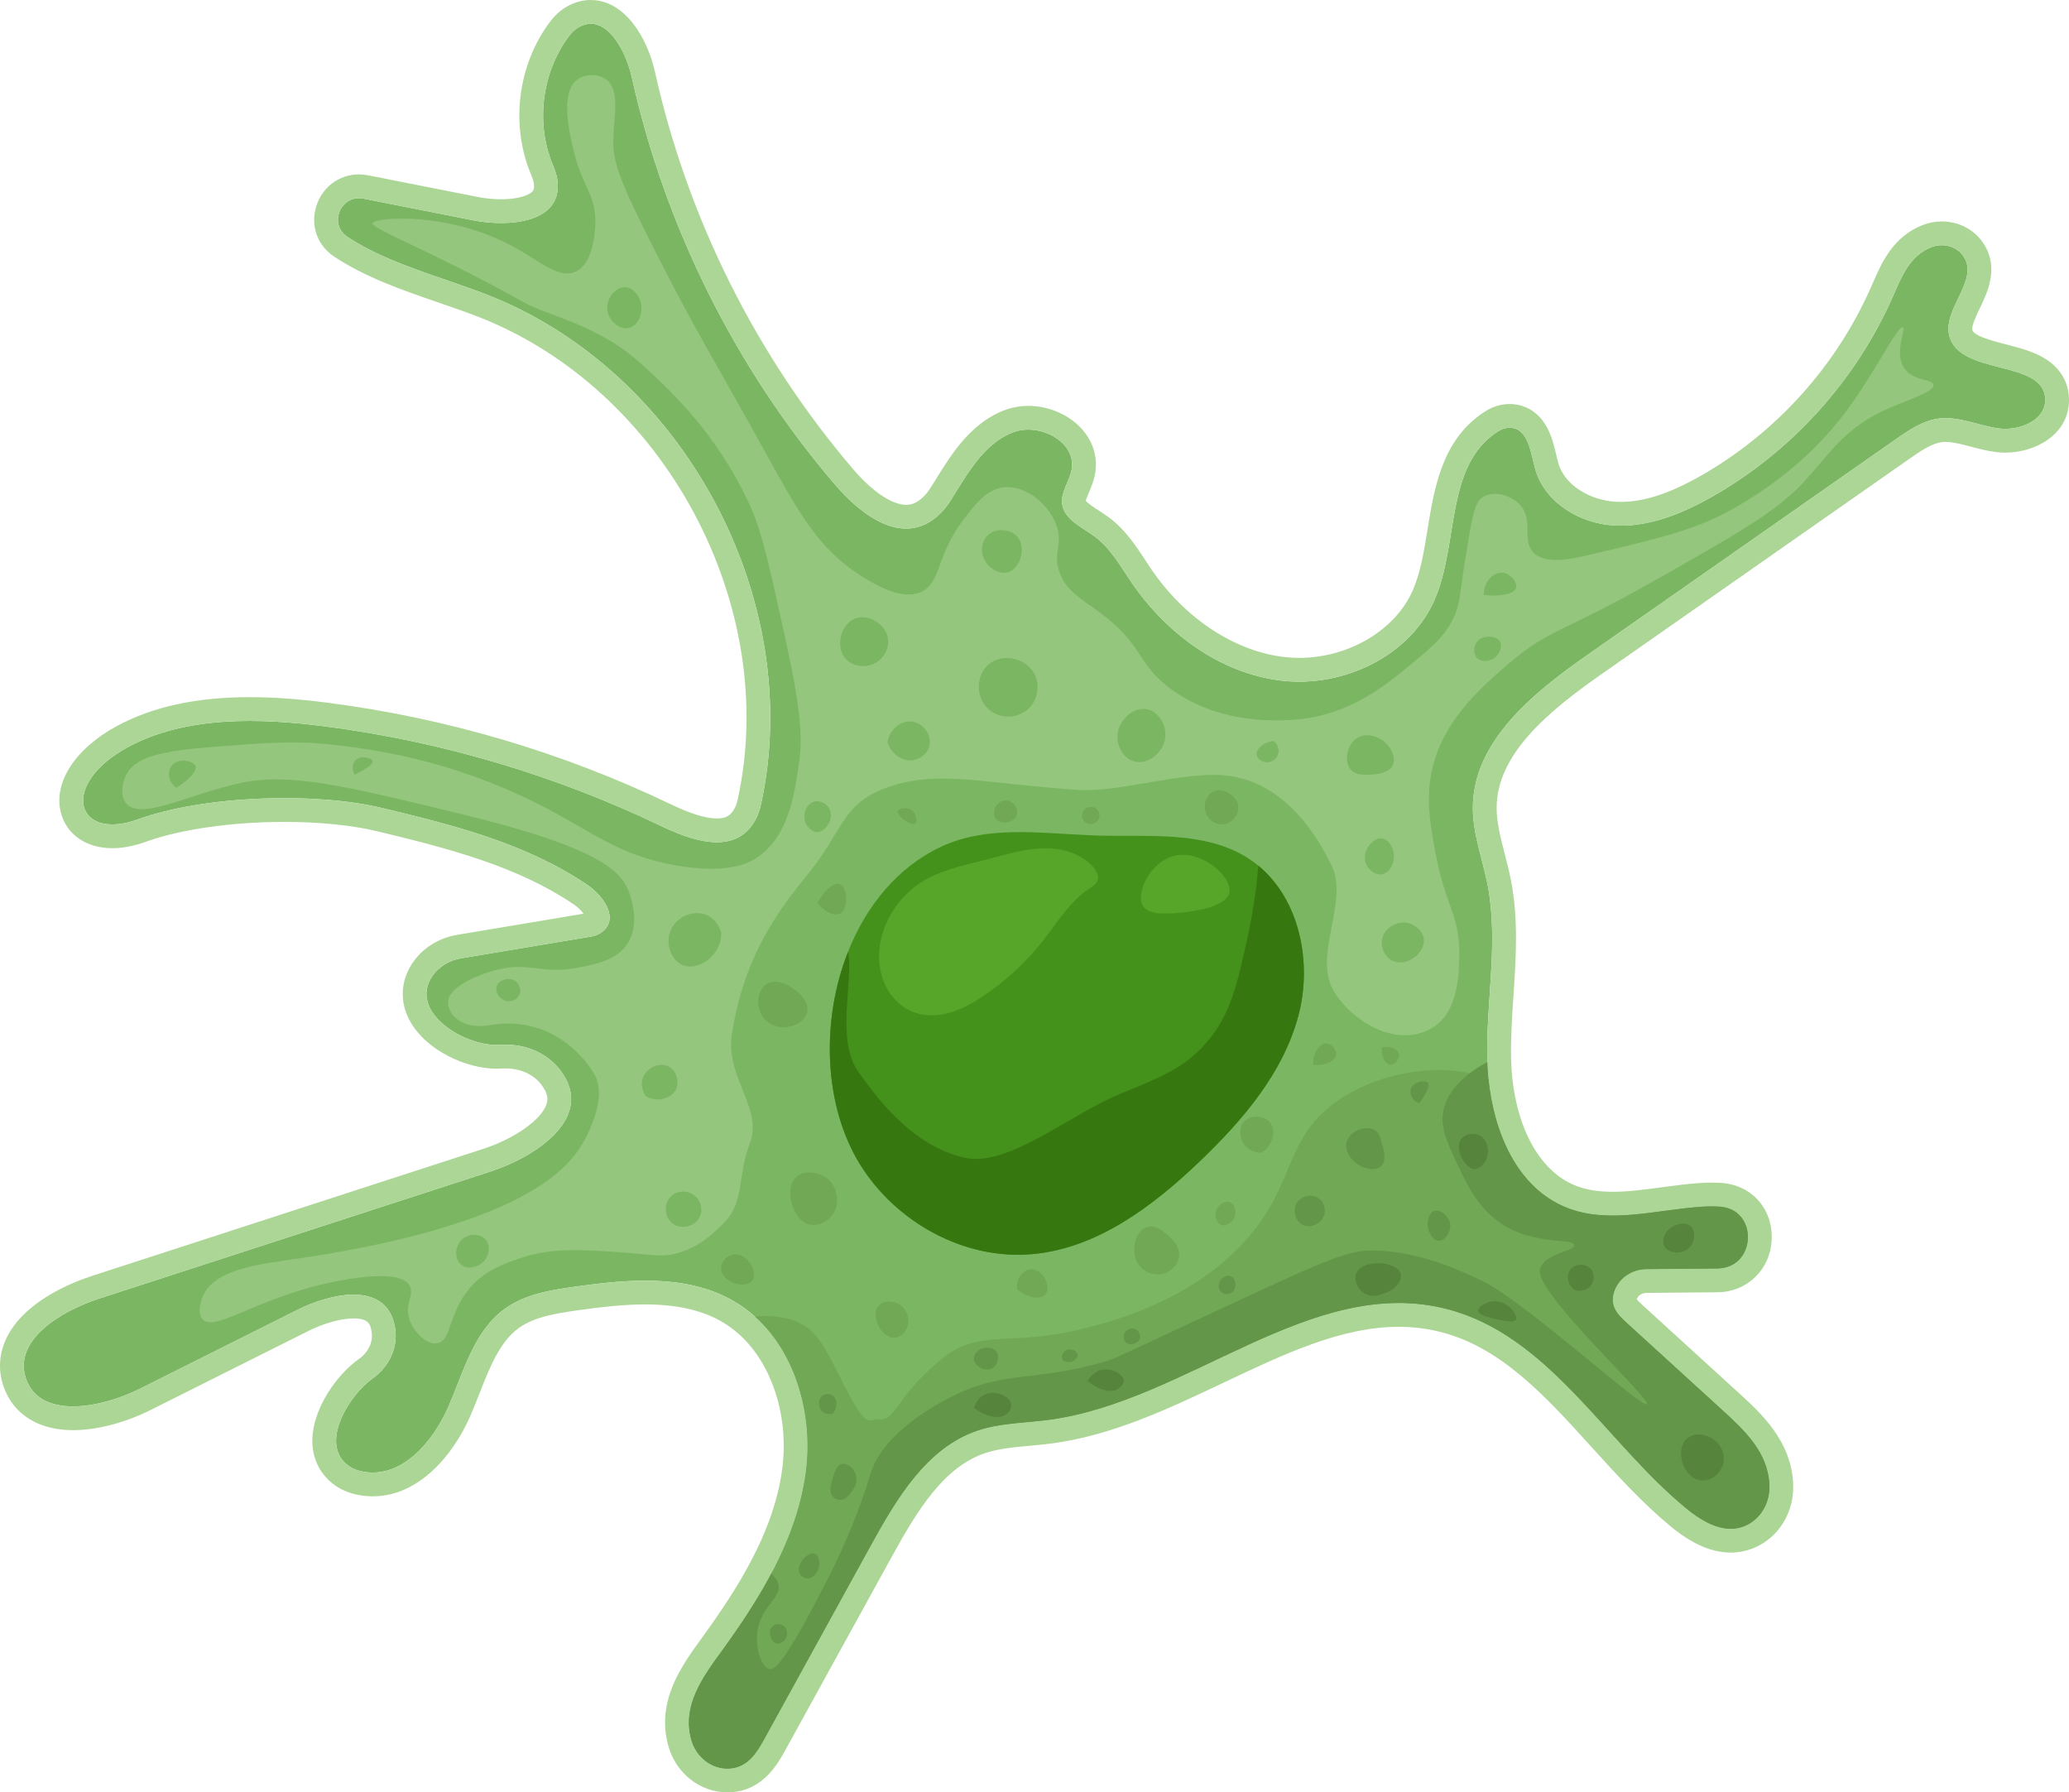 <?xml version="1.0" encoding="UTF-8"?>
<svg id="Capa_2" xmlns="http://www.w3.org/2000/svg" viewBox="0 0 697.547 604.196">
  <defs>
    <style>
      .cls-1 {
        fill: #44911c;
      }

      .cls-2 {
        fill: #639648;
      }

      .cls-3 {
        fill: #367710;
      }

      .cls-4 {
        fill: #57a529;
      }

      .cls-5 {
        fill: #acd696;
      }

      .cls-6 {
        fill: #94c67d;
      }

      .cls-7 {
        fill: #56843c;
      }

      .cls-8 {
        fill: #70a856;
      }

      .cls-9 {
        fill: #7bb662;
      }
    </style>
  </defs>
  <g id="Capa_1-2" data-name="Capa_1">
    <g>
      <g>
        <path class="cls-9" d="M689.532,134.985c-.131,6.889-8.822,10.316-15.652,9.439-6.83-.889-13.446-4.198-20.288-3.32-5.36.7-10.02,3.889-14.454,6.996-34.624,24.213-69.26,48.426-103.884,72.639-18.355,12.83-38.667,29.205-38.691,51.604,0,8.822,3.284,17.276,4.98,25.933,3.783,19.494-.628,39.569-.095,59.418,0,.107.012.213.012.32.059,1.933.178,3.889.391,5.846,1.826,18.083,9.783,36.652,26.347,43.233,14.265,5.656,30.225.7,45.545-.32,1.909-.131,3.877-.142,5.87-.036,13.352.711,12.7,20.751-.676,20.869l-23.881.213c-4.743.035-9.166,2.881-10.778,7.352-1.862,5.134,1.292,8.146,4.245,10.838,10.743,9.806,21.498,19.612,32.252,29.419,7.518,6.865,15.427,14.312,15.771,25.328.166,5.265-2.336,10.375-6.913,12.96-7.411,4.21-15.379-.462-21.415-5.466-27.177-22.529-46.126-58.102-80.299-66.948-45.794-11.857-87.532,31.185-134.441,37.339-8.051,1.067-16.363,1.032-24.047,3.652-16.968,5.775-27.059,22.743-35.703,38.43-11.964,21.723-23.928,43.458-35.881,65.181-2.62,4.755-5.62,9.889-11.929,10.257-5.988.356-11.217-3.889-12.842-9.652-3.249-11.502,3.842-21.154,10.257-29.964,6.024-8.3,11.846-16.956,16.66-26.039,5.703-10.719,9.996-22.02,11.632-34.019,2.585-19.031-3.119-40.15-17.11-52.683-2.3-2.075-4.838-3.901-7.589-5.455-15.771-8.869-35.146-7.126-53.074-4.612-8.265,1.15-16.873,2.549-23.644,7.447-10.423,7.518-13.873,21.142-18.996,32.928-5.206,11.976-15.771,24.367-28.766,21.984-1.909-.344-3.771-1.055-5.3-2.253-9.462-7.423.605-23.62,8.49-29.193,5.431-3.83,8.585-10.233,7.589-16.802-2.431-16.102-21.118-12.225-32.999-6.273-17.692,8.858-35.383,17.715-53.062,26.573-13.114,6.569-33.676,10.435-38.407-3.45-4.399-12.889,11.656-22.719,24.604-26.928,43.98-14.277,87.948-28.553,131.927-42.83,15.723-5.111,35.679-18.521,23.526-34.268-4.767-6.178-12.51-9-20.3-8.466-11.62.794-30.818-10.897-22.861-23.004,2.205-3.356,5.846-5.502,9.794-6.166l43.814-7.328c1.269-.213,2.502-.652,3.546-1.411,6.261-4.577.569-12.415-4.992-16.15-20.478-13.802-44.952-20.027-69.011-25.778-22.944-5.478-60.142-4.174-82.327,3.842-20.858,7.542-26.763-11.715-3.273-24.403,19.601-10.577,44.632-9.747,66.023-6.996,39.284,5.051,77.75,16.423,113.477,33.533,7.529,3.605,16.956,7.209,24.225,4.79,3.012-1.008,5.644-3.047,7.636-6.545.913-1.613,1.53-3.379,1.933-5.194,15.379-69.39-26.395-146.512-92.513-172.136-15.557-6.024-33.391-10.47-46.873-19.423-6.463-4.292-2.229-14.395,5.395-12.889l37.102,7.328c12.273,2.419,30.474.735,28.28-13.802-.249-1.625-.806-3.166-1.435-4.672-5.964-14.146-3.83-31.316,5.348-43.588.96-1.281,2.111-2.419,3.522-3.166,8.869-4.707,15.604,7.696,17.691,17.051,11.217,50.383,34.932,97.92,68.442,137.18,9.059,10.624,23.703,21.747,35.739,9.628,1.292-1.304,2.407-2.775,3.391-4.34,5.49-8.715,11.265-19.458,21.379-22.98,8.739-3.035,20.834,3.368,19.363,12.498-.64,4.032-3.711,7.648-3.237,11.703.64,5.36,6.688,7.873,11.016,11.087,5.348,3.972,8.656,9.996,12.403,15.498,11.727,17.205,30.035,30.735,50.727,33.083,20.691,2.36,43.221-8.288,51.474-27.403,8.205-18.996,3.427-45.118,21.237-56.584,1.316-.842,2.858-1.364,4.423-1.257,5.846.403,6.688,8.146,8.17,13.684,3,11.241,14.798,18.486,26.407,19.221,11.609.723,22.909-3.842,33.035-9.557,26.893-15.178,48.675-39.237,61.126-67.493,2.905-6.605,5.609-13.826,12.984-16.731,4.067-1.589,8.834-.332,11.099,3.391,4.885,8.051-7.387,17.561-4.956,26.608,3.64,13.506,32.537,7.672,32.3,21.652Z"/>
        <path class="cls-5" d="M199.184,8.015c6.935,0,12.057,10.139,13.829,18.083,11.217,50.383,34.932,97.92,68.442,137.18,6.253,7.333,15.169,14.905,24.05,14.905,3.985,0,7.961-1.523,11.689-5.277,1.292-1.304,2.407-2.775,3.391-4.34,5.49-8.715,11.265-19.458,21.379-22.98,1.496-.52,3.091-.763,4.699-.763,7.784,0,15.883,5.693,14.664,13.261-.64,4.032-3.711,7.648-3.237,11.703.64,5.36,6.688,7.873,11.016,11.087,5.348,3.972,8.656,9.996,12.403,15.498,11.727,17.205,30.035,30.735,50.727,33.083,1.907.217,3.831.325,5.756.325,18.968,0,38.225-10.375,45.717-27.727,8.205-18.996,3.427-45.118,21.237-56.584,1.202-.769,2.592-1.271,4.016-1.271.135,0,.271.004.406.014,5.846.403,6.688,8.146,8.17,13.684,3,11.241,14.798,18.486,26.407,19.221.816.051,1.632.076,2.445.076,10.748,0,21.176-4.319,30.591-9.633,26.893-15.178,48.675-39.236,61.126-67.493,2.905-6.605,5.609-13.826,12.984-16.731,1.157-.452,2.372-.674,3.568-.674,3.009-0,5.91,1.401,7.53,4.065,4.885,8.051-7.387,17.561-4.956,26.608,3.64,13.506,32.537,7.672,32.3,21.652-.117,6.18-7.123,9.574-13.495,9.574-.731,0-1.454-.045-2.158-.135-6.042-.787-11.918-3.467-17.93-3.467-.784,0-1.569.045-2.358.147-5.36.7-10.02,3.889-14.454,6.996-34.624,24.213-69.26,48.426-103.884,72.639-18.355,12.83-38.667,29.205-38.691,51.604,0,8.822,3.284,17.277,4.98,25.933,3.783,19.494-.628,39.569-.095,59.418,0,.107.012.213.012.32.059,1.933.178,3.889.392,5.846,1.826,18.083,9.783,36.652,26.347,43.233,5.005,1.984,10.22,2.663,15.54,2.663,9.846,0,20.059-2.321,30.004-2.983,1.05-.072,2.118-.108,3.197-.108.884,0,1.776.024,2.672.072,13.352.711,12.7,20.751-.676,20.869l-23.881.213c-4.743.036-9.166,2.881-10.778,7.352-1.862,5.134,1.292,8.146,4.245,10.838,10.743,9.806,21.498,19.612,32.252,29.419,7.518,6.865,15.427,14.312,15.771,25.328.166,5.265-2.336,10.375-6.913,12.96-2.021,1.148-4.085,1.636-6.139,1.636-5.476,0-10.887-3.463-15.276-7.102-27.177-22.529-46.126-58.102-80.299-66.948-5.495-1.423-10.937-2.055-16.331-2.056-39.559-.003-76.83,33.98-118.109,39.395-8.051,1.067-16.363,1.032-24.047,3.652-16.968,5.775-27.059,22.743-35.703,38.43-11.964,21.723-23.928,43.458-35.881,65.181-2.62,4.755-5.62,9.889-11.929,10.257-.234.014-.468.021-.7.021-5.692,0-10.581-4.136-12.142-9.673-3.249-11.502,3.842-21.154,10.257-29.964,6.024-8.3,11.846-16.956,16.66-26.039,5.703-10.719,9.996-22.019,11.632-34.019,2.585-19.031-3.119-40.15-17.11-52.683-2.3-2.075-4.838-3.901-7.589-5.455-8.939-5.027-19.04-6.645-29.375-6.646-7.898-0-15.933.944-23.699,2.033-8.265,1.15-16.873,2.549-23.644,7.447-10.423,7.518-13.873,21.142-18.996,32.928-4.766,10.966-14.028,22.281-25.533,22.281-1.06,0-2.137-.096-3.233-.297-1.909-.344-3.771-1.056-5.301-2.253-9.462-7.423.605-23.62,8.49-29.193,5.431-3.83,8.585-10.233,7.589-16.802-1.283-8.498-7.094-11.432-14.043-11.432-6.218,0-13.346,2.348-18.956,5.159-17.692,8.857-35.383,17.715-53.062,26.573-6.623,3.317-15.147,5.946-22.57,5.946-7.276,0-13.494-2.523-15.836-9.396-4.399-12.889,11.656-22.719,24.605-26.928,43.98-14.277,87.948-28.553,131.927-42.83,15.723-5.111,35.679-18.521,23.526-34.268-4.388-5.686-11.297-8.53-18.444-8.53-.618,0-1.236.021-1.856.064-.375.026-.759.038-1.149.038-11.684,0-29.412-11.326-21.712-23.042,2.205-3.356,5.846-5.502,9.794-6.166l43.813-7.328c1.269-.213,2.502-.652,3.546-1.411,6.261-4.577.569-12.415-4.992-16.15-20.478-13.802-44.952-20.027-69.011-25.778-9.285-2.217-20.907-3.323-32.92-3.323-17.674-0-36.199,2.393-49.407,7.165-3.25,1.175-6.137,1.7-8.606,1.7-13.378,0-14.496-15.392,5.334-26.102,12.292-6.633,26.722-8.78,41.049-8.78,8.518,0,16.998.759,24.974,1.784,39.284,5.051,77.75,16.423,113.477,33.533,5.824,2.788,12.785,5.577,19.003,5.577,1.82,0,3.576-.239,5.222-.787,3.012-1.008,5.644-3.047,7.636-6.545.913-1.613,1.53-3.38,1.933-5.194,15.379-69.39-26.395-146.512-92.513-172.136-15.557-6.024-33.391-10.47-46.873-19.423-6.02-3.999-2.757-13.041,3.881-13.041.488,0,.992.049,1.514.152l37.102,7.328c2.891.57,6.112.912,9.317.912,10.4,0,20.64-3.602,18.963-14.714-.249-1.625-.806-3.166-1.435-4.672-5.964-14.146-3.83-31.316,5.348-43.588.96-1.281,2.111-2.419,3.522-3.166,1.339-.711,2.63-1.031,3.863-1.031M199.184,0c-2.598,0-5.161.662-7.62,1.967-2.308,1.222-4.388,3.052-6.176,5.437-10.895,14.569-13.373,34.784-6.321,51.511.342.819.764,1.902.898,2.772.299,1.979-.213,2.573-.405,2.797-1.151,1.338-4.887,2.689-10.636,2.689-2.556,0-5.242-.263-7.768-.761l-37.099-7.327c-1.02-.201-2.052-.304-3.067-.304-6.655,0-12.444,4.365-14.405,10.863-1.959,6.489.432,13.111,6.09,16.869,10.532,6.994,23.037,11.3,35.13,15.464,4.646,1.6,9.034,3.111,13.283,4.756,62.808,24.341,102.098,97.431,87.582,162.928-.259,1.164-.623,2.168-1.083,2.979-1.135,1.992-2.309,2.594-3.205,2.894-.738.246-1.643.372-2.679.372-5.534,0-13.067-3.606-15.542-4.791-36.646-17.551-75.646-29.076-115.915-34.253-9.678-1.245-18.182-1.85-25.996-1.85-18.035,0-32.707,3.186-44.855,9.742-14.03,7.578-21.442,19.004-18.887,29.11,1.881,7.439,8.532,12.06,17.36,12.06,3.524,0,7.336-.732,11.332-2.177,11.59-4.188,29.042-6.688,46.681-6.688,11.646 0,22.677,1.103,31.059,3.104,25.307,6.049,47.772,12.078,66.393,24.629,1.515,1.018,2.676,2.236,3.394,3.213l-42.603,7.125c-6.301,1.06-11.827,4.583-15.17,9.669-3.911,5.952-4.225,12.942-.86,19.181,5.496,10.189,19.198,16.278,29.269,16.278.572,0,1.143-.019,1.696-.057.436-.03.876-.045,1.309-.045,5.036 0,9.445,1.972,12.099,5.411,2.427,3.144,2.249,5.132,1.823,6.511-1.643,5.318-10.677,11.727-21.48,15.239l-64.372,20.898-67.552,21.93c-6.552,2.13-22.444,8.401-28.556,20.62-2.643,5.285-3.044,10.997-1.159,16.52,3.209,9.418,11.746,14.822,23.421,14.822,8.004,0,17.539-2.477,26.16-6.795,17.679-8.857,35.37-17.715,53.061-26.572,5.389-2.7,11.133-4.311,15.368-4.311,5.033 0,5.711,1.912,6.118,4.614.51,3.365-1.131,6.833-4.283,9.056-7.424,5.247-15.45,16.508-15.713,27.052-.151,6.064,2.297,11.389,6.896,14.996,2.474,1.937,5.441,3.225,8.826,3.835,1.525.28,3.099.424,4.654.424,15.56,0,27.189-13.999,32.883-27.1,1.099-2.528,2.116-5.116,3.101-7.618,3.518-8.945,6.84-17.394,13.233-22.005,5.094-3.684,12.098-4.901,20.06-6.009,7.252-1.017,15.001-1.957,22.594-1.956,10.404 0,18.727,1.837,25.447,5.617,2.212,1.249,4.285,2.739,6.149,4.42,11.24,10.068,16.938,27.981,14.537,45.653-1.369,10.041-4.891,20.292-10.766,31.334-3.96,7.471-9.065,15.442-16.071,25.096l-.096.132c-6.985,9.592-15.678,21.53-11.387,36.718,2.573,9.13,10.738,15.509,19.854,15.509.39,0,.785-.012,1.175-.035,10.894-.635,15.825-9.582,18.474-14.389,11.955-21.727,23.918-43.461,35.882-65.183,8.602-15.611,17.466-30.014,31.265-34.71,4.53-1.545,9.647-2.013,15.065-2.509,2.424-.222,4.93-.451,7.453-.786,20.431-2.68,39.523-11.736,57.986-20.494,20.419-9.685,39.706-18.833,59.07-18.832,4.894 0,9.713.606,14.323,1.8,20.338,5.264,35.135,21.59,50.8,38.873,8.257,9.11,16.795,18.529,26.393,26.486,7.261,6.02,13.931,8.946,20.391,8.946,3.568,0,6.965-.902,10.098-2.682,7.024-3.967,11.232-11.704,10.965-20.182-.457-14.628-10.814-24.087-18.377-30.993l-.914-.833c-10.451-9.529-20.901-19.058-31.34-28.586-.576-.525-1.692-1.542-2.128-2.145.004-.013.009-.027.014-.041.437-1.212,1.794-2.058,3.304-2.07l23.893-.213c10.207-.091,18.077-7.902,18.305-18.169.229-10.3-7.036-18.172-17.274-18.717-1.032-.055-2.075-.083-3.099-.083-1.258,0-2.518.042-3.744.126-4.399.293-8.796.884-13.049,1.457-5.761.775-11.203,1.507-16.409,1.507-4.976,0-8.976-.667-12.586-2.098-11.501-4.569-19.475-18.247-21.328-36.587l-.003-.032-.003-.032c-.174-1.593-.287-3.283-.346-5.165-.002-.118-.007-.236-.013-.354-.19-7.101.283-14.208.785-21.732.846-12.694,1.722-25.819-.834-38.99-.602-3.075-1.368-6.045-2.109-8.917-1.401-5.434-2.725-10.567-2.725-15.489.019-17.927,16.962-32.239,35.268-45.035,17.313-12.107,34.628-24.214,51.943-36.32,17.315-12.107,34.63-24.213,51.943-36.32,3.452-2.418,7.358-5.155,10.899-5.617.41-.053.848-.079,1.32-.079,2.471 0,5.354.76,8.406,1.565,2.686.708,5.465,1.441,8.491,1.835,1.049.135,2.119.202,3.192.202,10.266,0,21.293-6.111,21.508-17.436.061-3.577-.989-10.209-8.694-14.622-3.8-2.177-8.3-3.337-12.651-4.459-4.251-1.096-10.675-2.752-11.229-4.809-.365-1.357,1.273-4.766,2.469-7.254,2.57-5.348,6.453-13.43,1.601-21.426-3.019-4.963-8.394-7.922-14.382-7.922-2.225,0-4.407.411-6.485,1.223-9.99,3.935-13.785,12.657-16.834,19.665-.19.437-.379.872-.57,1.304-11.783,26.743-32.286,49.381-57.728,63.74-10.393,5.866-18.862,8.598-26.651,8.598-.652,0-1.307-.02-1.946-.06-7.889-.5-17.01-5.225-19.162-13.289-.19-.708-.377-1.499-.575-2.336-.693-2.925-1.478-6.241-3.066-9.246-3.447-6.522-8.823-7.831-11.721-8.03-.326-.022-.642-.033-.958-.033-2.861,0-5.743.876-8.335,2.533-14.39,9.264-17.019,25.422-19.339,39.679-1.216,7.468-2.364,14.522-4.937,20.479-5.819,13.478-21.593,22.891-38.36,22.891-1.629,0-3.26-.092-4.848-.273-16.842-1.911-33.667-12.989-45.012-29.633-.659-.968-1.308-1.959-1.994-3.008-3.17-4.843-6.762-10.332-12.252-14.41-1.165-.865-2.34-1.628-3.476-2.365-1.425-.926-3.767-2.446-4.336-3.283.105-.59.652-1.875,1.024-2.751.77-1.813,1.729-4.07,2.147-6.7.825-5.12-.655-10.221-4.17-14.347-4.301-5.049-11.355-8.186-18.41-8.186-2.558,0-5.024.406-7.329,1.206-11.8,4.109-18.519,14.965-23.918,23.688-.543.877-1.079,1.744-1.613,2.591-.749,1.192-1.501,2.162-2.303,2.971-2.584,2.602-4.66,2.904-5.996,2.904-4.785,0-11.495-4.52-17.951-12.091-32.701-38.313-55.77-84.552-66.717-133.721-2.705-12.125-10.448-24.356-21.652-24.356h0Z"/>
      </g>
      <path class="cls-1" d="M437.717,342.465c-5.185,19.341-18.824,35.251-33.308,49.091-15.834,15.127-34.544,29.245-56.359,31.201-22.874,2.069-45.95-10.674-58.062-30.192-12.263-19.758-13.323-48.322-4.088-71.688,6.094-15.43,16.666-28.589,31.478-35.49,15.077-7.027,32.45-4.63,49.205-3.861,1.363.063,2.713.114,4.063.151,17.02.442,35.364-1.59,49.81,7.419,1.337.833,2.599,1.754,3.798,2.738,13.979,11.532,18.244,32.803,13.462,50.63Z"/>
      <path class="cls-3" d="M437.717,342.465c-5.185,19.341-18.824,35.251-33.308,49.091-15.834,15.127-34.544,29.245-56.359,31.201-22.874,2.069-45.95-10.674-58.062-30.192-12.263-19.758-13.323-48.322-4.088-71.688,2.006,9.21-4.36,29.71,3.576,40.548,4.655,6.359,17.09,24.911,36.078,28.911,14.509,3.053,35.529-14.905,52.611-21.818,13.083-5.312,21.108-8.554,28.349-16.78,8.213-9.311,10.547-19.455,14.168-36.096,2.208-10.081,3.066-17.878,3.571-23.808,13.979,11.532,18.244,32.803,13.462,50.63Z"/>
      <path class="cls-4" d="M336.324,288.748c-1.083.289-2.165.58-3.246.86-7.022,1.818-14.257,3.251-20.646,6.685-11.336,6.092-19.034,20.494-14.964,33.306,1.672,5.263,5.658,9.886,10.867,11.721,3.883,1.368,8.201,1.151,12.149-.014,3.949-1.165,7.573-3.23,10.995-5.52,7.836-5.244,14.813-11.764,20.601-19.207,4.635-5.961,8.672-12.666,14.949-16.862,1.236-.826,2.65-1.676,3.062-3.104.442-1.534-.465-3.127-1.518-4.327-4.138-4.715-10.807-6.518-17.078-6.334-5.154.151-10.174,1.462-15.17,2.797Z"/>
      <path class="cls-4" d="M385.375,305.422c-2.672-4.238,2.297-14.65,10.163-16.844,9.285-2.591,19.926,7.014,18.981,12.22-1.023,5.631-15.74,6.839-16.975,6.931-4.463.332-10.234.761-12.168-2.306Z"/>
      <path class="cls-6" d="M413.25,261.414c-14.462-1.511-35.866,5.869-50.256,4.844-31.874-2.269-45.786-6.417-61.76-1.514-16.438,5.046-16.439,13.467-26.642,27.09-6.564,8.764-23.127,25.419-27.853,56.871-2.193,14.597,10.641,24.92,6.055,36.733-4.185,10.78-1.765,19.605-8.477,26.511-3.247,3.341-7.769,7.891-14.935,10.197-6.075,1.955-9.202.739-20.183,0-13.71-.922-23.407-1.574-33.907,2.015-5.318,1.818-11.8,4.034-16.954,10.095-7.211,8.48-6.082,17.739-10.899,18.568-3.466.597-7.765-3.557-9.284-7.67-2.008-5.435,1.63-8.653,0-11.706-3.935-7.37-31.257-.099-33.1.404-21.153,5.763-32.947,14.886-36.733,10.899-2.196-2.312-.123-7.377,0-7.67,3.942-9.341,18.716-10.871,32.697-12.92,49.156-7.205,69.981-18.112,75.888-21.391,7.7-4.274,17.095-10.599,21.798-21.798,1.765-4.203,5.311-12.648,1.615-18.972-4.178-7.147-15.945-19.736-35.32-16.424-9.151,1.564-13.942-3.426-13.926-7.796.018-4.973,9.908-9.274,16.55-10.899,11.298-2.765,14.938,1.785,27.853-.807,5.801-1.165,12.637-2.537,16.146-8.073,4.388-6.921.884-16.099.404-17.357-2.694-7.058-9.994-14.921-56.513-26.238-38.509-9.368-57.764-14.052-74.274-10.495-17.674,3.808-33.889,12.884-38.751,6.862-2.068-2.561-1.293-6.874,0-9.491,2.947-5.963,11.028-8.062,29.064-9.482,18.575-1.462,27.862-2.193,40.366-.791,12.068,1.353,39.281,4.649,69.833,20.167,18.11,9.198,26.556,17.187,46.421,20.587,16.978,2.906,23.897-.689,26.642-2.436,10.884-6.927,12.934-20.948,14.532-31.875,1.213-8.298.925-17.002-4.44-41.577-5.319-24.363-7.979-36.545-12.11-45.589-11.329-24.8-28.041-39.98-37.541-48.439-13.824-12.309-30.703-15.512-38.348-19.779-31.684-17.687-51.729-24.857-51.265-26.843.46-1.967,25.769-4.295,48.439,8.477,8.233,4.638,14.545,10.382,19.981,7.871,6.539-3.02,6.662-15.603,6.66-16.995-.008-9.157-4.212-11.154-7.266-23.573-1.393-5.666-4.862-19.773,1.211-24.22,2.65-1.941,7.024-1.973,9.688,0,4.758,3.525,2.606,12.372,2.422,19.981-.183,7.566,1.598,13.183,13.926,37.541,13.572,26.813,19.562,36.105,35.119,64.182,13.111,23.663,19.596,36.448,35.118,46.017,4.541,2.8,13.456,8.146,19.981,4.844,6.452-3.265,4.616-11.974,13.926-24.22,4.014-5.279,7.916-10.412,13.926-10.899,7.434-.602,15.24,6.136,17.559,13.321,1.932,5.987-1.184,8.451.606,14.532,2.006,6.818,7.752,9.935,13.266,13.926,15.439,11.176,12.667,17.338,24.274,26.036,20.21,15.144,46.734,10.041,48.439,9.688,14.954-3.099,24.71-11.148,32.697-17.736,7.505-6.192,12.3-10.147,15.137-17.383,1.7-4.335,1.155-5.916,4.238-24.22,1.742-10.344,2.559-13.655,5.449-15.137,3.55-1.821,9.137-.322,12.11,3.027,4.488,5.057.547,11.55,4.238,15.743,3.876,4.402,12.816,2.465,18.165,1.211,25.387-5.952,38.081-8.928,51.467-16.954,7.034-4.217,22.834-13.896,36.33-32.091,9.421-12.702,17.046-28.647,18.77-27.853,1.245.574-3.183,8.681.606,13.926,3.117,4.316,9.41,3.392,9.688,5.449.354,2.627-9.742,5.292-17.559,9.082-12.9,6.255-17.942,14.776-26.036,23.614-9.152,9.995-23.257,17.966-51.467,33.907-30.309,17.129-34.489,15.658-48.439,27.676-9.983,8.601-23.278,20.373-26.036,38.323-1.369,8.91.19,17.184,1.817,25.82,3.215,17.067,7.749,19.976,7.871,32.307.06,6.064.204,20.541-9.082,26.036-12.049,7.13-27.209-2.251-33.276-12.506-7.011-11.851,5.201-30.128-.632-42.145-4.494-9.259-15.44-28.301-35.724-30.42Z"/>
      <path class="cls-8" d="M596.545,500.755c.166,5.265-2.336,10.375-6.913,12.96-7.411,4.21-15.379-.462-21.415-5.466-27.177-22.529-46.126-58.102-80.299-66.948-45.794-11.857-87.532,31.185-134.441,37.339-8.051,1.067-16.363,1.032-24.047,3.652-16.968,5.775-27.059,22.743-35.703,38.43-11.964,21.723-23.928,43.458-35.881,65.181-2.62,4.755-5.62,9.889-11.929,10.257-5.988.356-11.217-3.889-12.842-9.652-3.249-11.502,3.842-21.154,10.257-29.964,13.15-18.095,25.28-37.897,28.292-60.059,2.585-19.031-3.119-40.15-17.11-52.683,6.972-.628,13.186.463,17.656,3.735,4.174,3.059,6.723,8.123,11.81,18.225,8.632,17.17,8.603,12.294,12.386,12.674,5.763.569,5.389-7.492,21.219-20.417,12.818-10.482,22.944-3.7,49.043-10.482,8.786-2.277,32.739-8.49,50.857-26.798,20.668-20.869,14.039-37.565,35.43-50.952,14.229-8.917,29.324-9.118,32.691-9.095,7.031.048,11.466,1.352,16.245,3.166,1.826,18.083,9.783,36.652,26.347,43.233,14.265,5.656,30.225.7,45.545-.32,1.909-.131,3.877-.142,5.87-.036,13.352.711,12.7,20.751-.676,20.869l-23.881.213c-4.743.035-9.166,2.881-10.778,7.352-1.862,5.134,1.292,8.146,4.245,10.838,10.743,9.806,21.498,19.612,32.252,29.419,7.518,6.865,15.427,14.312,15.771,25.328Z"/>
      <path class="cls-2" d="M596.545,500.755c.166,5.265-2.336,10.375-6.913,12.96-7.411,4.21-15.379-.462-21.415-5.466-27.177-22.529-46.126-58.102-80.299-66.948-45.794-11.857-87.532,31.185-134.441,37.339-8.051,1.067-16.363,1.032-24.047,3.652-16.968,5.775-27.059,22.743-35.703,38.43-11.964,21.723-23.928,43.458-35.881,65.181-2.62,4.755-5.62,9.889-11.929,10.257-5.988.356-11.217-3.889-12.842-9.652-3.249-11.502,3.842-21.154,10.257-29.964,6.024-8.3,11.846-16.956,16.66-26.039,1.352,1.138,2.229,2.395,2.49,3.688.937,4.672-6.699,7.802-7.269,16.945-.296,4.897,1.458,10.968,4.245,11.514,1.079.202,3.806-.118,15.13-21.806,5.431-10.387,9.344-17.869,13.933-29.668,5.502-14.158,4.458-15.178,7.85-20.585,1.423-2.288,7.731-11.466,24.841-19.98,17.454-8.692,27.581-4.802,50.869-11.502,3.925-1.138,3.806-1.292,38.751-17.561,38.94-18.13,44.086-20.265,53.276-19.98,15.296.463,29.336,7.221,35.727,10.292,14.324,6.889,53.921,43.181,55.403,41.474,1.53-1.743-38.826-38.545-36.028-45.719,2.146-5.502,11.692-5.727,11.502-7.862-.202-2.466-12.652.036-23.608-6.664-8.62-5.277-12.688-14.016-15.747-20.585-3.569-7.696-5.715-12.296-4.838-17.561,1.15-6.996,7.209-12.83,14.941-16.933.059,1.933.178,3.889.391,5.846,1.826,18.083,9.783,36.652,26.347,43.233,14.265,5.656,30.225.7,45.545-.32,1.909-.131,3.877-.142,5.87-.036,13.352.711,12.7,20.751-.676,20.869l-23.881.213c-4.743.035-9.166,2.881-10.778,7.352-1.862,5.134,1.292,8.146,4.245,10.838,10.743,9.806,21.498,19.612,32.252,29.419,7.518,6.865,15.427,14.312,15.771,25.328Z"/>
      <path class="cls-9" d="M348.772,227.204c-2.781-5.349-10.756-7.257-15.487-3.204-4.346,3.723-4.434,11.173,0,15.101,3.61,3.198,9.439,3.371,13.231,0,3.453-3.07,4.195-8.168,2.256-11.897Z"/>
      <path class="cls-9" d="M299.417,215.699c-.446-5.148-6.427-8.794-10.899-7.266-4.932,1.685-6.99,9.305-3.633,13.388,2.029,2.468,5.829,3.39,9.082,2.178,3.496-1.302,5.749-4.839,5.449-8.3Z"/>
      <path class="cls-9" d="M243.106,314.102c-4.268-12.312-21.549-4.791-16.953,6.953,4.394,10.064,17.762,2.369,16.953-6.953Z"/>
      <path class="cls-9" d="M125.641,256.57c-.301-1.121-4.329-2.237-6.055,0-.924,1.198-.941,3.035,0,4.541,5.054-2.51,6.249-3.819,6.055-4.541Z"/>
      <path class="cls-9" d="M227.969,367.072c1.1-2.52.078-6.167-2.587-7.569-3.19-1.677-7.388.569-8.615,3.784-1.146,3.004.68,5.861.908,6.206,4.197,2.362,8.931.699,10.293-2.422Z"/>
      <path class="cls-9" d="M235.84,410.365c1.196-2.324.585-5.453-1.578-7.266-2.267-1.899-5.662-1.871-7.807,0-2.672,2.33-2.599,6.816,0,9.082,2.846,2.481,7.716,1.427,9.385-1.817Z"/>
      <path class="cls-9" d="M173.778,330.743c-2.088-1.535-5.674-.435-6.358,1.817-.575,1.891.98,4.33,3.179,4.844,1.512.353,3.513-.159,4.39-1.817.923-1.744.127-3.861-1.211-4.844Z"/>
      <path class="cls-9" d="M163.787,417.934c-1.889-2.291-5.941-2.166-8.174,0-2.357,2.286-2.434,6.602,0,8.477,2.475,1.905,6.498.482,8.174-2.119,1.119-1.738,1.521-4.514,0-6.358Z"/>
      <path class="cls-9" d="M279.767,272.918c-.831-1.833-3.131-3.245-5.176-2.725-2.415.614-4.206,3.854-3.027,7.266.158.293,1.671,3.009,3.887,3.046,2.878.049,5.744-4.438,4.316-7.588Z"/>
      <path class="cls-9" d="M216.061,102.069c-.563-2.353-2.555-5.123-5.248-5.248-3.357-.155-6.504,3.865-6.055,7.67.422,3.574,3.997,6.788,7.266,6.055,3.31-.743,4.821-5.2,4.037-8.477Z"/>
      <path class="cls-9" d="M342.811,180.732c-2.354-2.47-7.343-2.963-10.091,0-2.458,2.651-1.92,6.769,0,9.284,1.639,2.147,4.702,3.672,7.266,2.826,4.139-1.367,6.134-8.639,2.826-12.11Z"/>
      <path class="cls-9" d="M392.865,248.598c.46-4.062-2.129-8.639-6.055-9.497-4.849-1.06-9.946,3.945-10.091,9.094-.098,3.488,2.063,7.497,5.651,8.477,4.652,1.271,9.924-3.033,10.495-8.073Z"/>
      <path class="cls-9" d="M480.055,316.793c-.201-2.642-2.582-4.988-5.248-5.627-3.804-.913-8.244,1.635-8.881,5.627-.49,3.079,1.402,6.261,4.037,7.29,4.421,1.728,10.432-2.803,10.091-7.29Z"/>
      <path class="cls-9" d="M465.85,249.405c-.243-.163-4.351-2.829-7.996-.807-3.853,2.138-4.82,8.199-2.422,10.899,1.623,1.827,4.422,1.703,6.42,1.615,1.933-.086,6.361-.281,7.708-3.229,1.31-2.865-1.042-6.686-3.711-8.477Z"/>
      <path class="cls-9" d="M511.137,198.14c.517-1.818-1.855-4.758-4.44-5.06-2.973-.348-6.525,2.755-6.458,7.482,5.956.639,10.316-.373,10.899-2.422Z"/>
      <path class="cls-9" d="M65.899,258.195c-.725-1.733-5.927-2.944-8.073,0-1.512,2.075-.999,5.518,1.615,7.357,4.472-2.75,7.121-5.774,6.458-7.357Z"/>
      <path class="cls-9" d="M313.343,251.423c.851-3.546-1.885-7.308-5.248-8.073-3.755-.854-8.158,2.06-8.881,6.862,1.321,4.085,5.013,6.528,8.477,6.055,2.42-.33,4.997-2.12,5.651-4.844Z"/>
      <path class="cls-8" d="M268.133,333.77c-.585-.457-5.786-4.518-9.688-2.018-3.142,2.013-3.63,7.119-1.615,10.513,1.661,2.797,4.835,4.119,7.67,4.018,3.08-.109,7.042-1.943,7.67-5.248.68-3.583-3.02-6.473-4.037-7.266Z"/>
      <path class="cls-8" d="M283.239,298.051c-1.773-.716-5.205,1.657-7.569,6.252,2.29,3.27,5.672,4.6,7.569,3.656,3.034-1.509,2.45-8.919,0-9.908Z"/>
      <path class="cls-8" d="M307.692,273.423c-1.783-1.663-4.726-.947-5.046,0-.486,1.441,4.516,5.16,5.853,4.238.788-.543.617-2.91-.807-4.238Z"/>
      <path class="cls-8" d="M370.205,273.221c-.872-1.265-2.702-1.562-3.982-.794-.93.557-1.571,1.677-1.413,2.869.183,1.372,1.368,2.407,2.694,2.511,1.079.084,2.122-.459,2.701-1.356.621-.963.663-2.267,0-3.229Z"/>
      <path class="cls-8" d="M414.577,267.57c-.487-.316-2.901-1.883-5.364-.807-2.281.996-3.176,3.634-3.027,5.664.174,2.376,1.771,3.809,2.018,4.024,2.121,1.842,4.708,1.417,5.046,1.356,2.677-1.007,4.378-3.399,4.239-5.796-.154-2.65-2.491-4.168-2.911-4.44Z"/>
      <path class="cls-8" d="M340.994,270.37c-1.192-.702-2.707-.66-3.835,0-1.902,1.113-2.69,3.977-1.413,5.651,1.087,1.425,3.203,1.378,4.44,1.009.433-.129,1.797-.535,2.422-1.817.784-1.606.052-3.862-1.615-4.844Z"/>
      <path class="cls-8" d="M277.619,396.439c-2.308-1.242-6.157-1.987-8.78,0-3.405,2.58-2.601,8.146-1.211,11.18.532,1.161,2.037,4.448,5.449,5.168,3.058.645,5.919-1.136,7.407-3.027,2.277-2.895,2.314-7.29,0-10.899-.527-.667-1.451-1.661-2.866-2.422Z"/>
      <path class="cls-8" d="M303.656,440.034c-2.035-1.467-5.394-1.919-7.29,0-2.551,2.581-.107,7.076,0,7.266.255.453,2.324,4.013,5.474,3.633,2.612-.316,3.846-3.084,3.951-3.33,1.089-2.548.247-5.852-2.134-7.569Z"/>
      <path class="cls-8" d="M253.702,427.288c-.982-2.424-3.905-5.183-6.963-4.311-1.838.524-3.47,2.287-3.598,4.311-.186,2.954,2.929,4.939,5.111,5.481.224.056,3.966.934,5.449-1.211,1.091-1.577.222-3.722,0-4.269Z"/>
      <path class="cls-8" d="M352.398,431.255c-.861-1.755-2.87-3.629-5.147-3.352-2.521.307-4.753,3.176-4.327,6.682,3.861,3.239,7.995,3.475,9.474,1.817,1.136-1.273.72-3.678,0-5.147Z"/>
      <path class="cls-8" d="M393.571,416.262c-1.361-1.172-3.963-3.41-6.66-2.71-3.465.9-5.312,6.186-4.238,10.133.2.735,1.016,3.318,3.633,4.844.292.17,3.716,2.088,7.266.303.294-.148,3.467-1.807,3.936-5.147.505-3.601-2.546-6.227-3.936-7.424Z"/>
      <path class="cls-8" d="M416.277,410.062c.576-1.728.044-4.207-1.7-4.844-1.699-.621-3.644.839-4.355,2.422-.843,1.878-.261,4.625,1.514,5.282,1.731.641,3.908-.961,4.541-2.859Z"/>
      <path class="cls-8" d="M428.084,378.274c-1.919-2.217-6.546-2.613-8.78,0-1.784,2.087-1.324,5.253,0,7.266,2.031,3.086,5.816,3.035,6.055,3.027,4.198-2.855,4.79-7.907,2.725-10.293Z"/>
      <path class="cls-8" d="M450.487,355.568c.208-1.663-1.627-3.775-3.33-3.827-2.007-.06-4.428,2.721-4.541,7.191,4.503.491,7.628-1.414,7.871-3.365Z"/>
      <path class="cls-8" d="M471.679,355.376c-.295-1.612-2.784-3.103-5.83-2.23-.175,3.423,1.451,5.712,2.915,5.787,1.442.074,3.204-1.974,2.915-3.557Z"/>
      <path class="cls-2" d="M463.505,380.999c-2.692-1.685-8.09-.176-9.377,3.633-1.222,3.615,1.989,7.141,4.689,8.477,1.757.869,5.026,1.666,6.808,0,2.009-1.878.869-5.707.225-7.871-.576-1.935-1.013-3.405-2.344-4.238Z"/>
      <path class="cls-2" d="M444.735,404.067c-2.19-1.671-5.623-1.179-7.266,1.005-1.961,2.606-.783,6.835,2.131,7.993,2.843,1.13,6.329-1.064,6.959-3.997.381-1.774-.282-3.824-1.825-5.002Z"/>
      <path class="cls-2" d="M488.936,412.922c-.252-2.918-3.408-5.394-5.449-4.703-1.717.581-2.346,3.302-2.119,5.201.247,2.067,1.702,4.79,3.753,4.817,2.112.028,4.031-2.812,3.815-5.315Z"/>
      <path class="cls-2" d="M481.323,364.953c-.928-.996-5.085-.336-5.708,2.422-.395,1.752.757,3.813,2.854,4.541,2.45-3.278,3.686-6.07,2.854-6.963Z"/>
      <path class="cls-2" d="M416.5,432.643c-.014-.122-.241-1.92-1.585-2.448-1.501-.59-3.515.748-3.936,2.448-.222.896-.076,2.195.908,3.001.788.645,1.862.769,2.725.454,1.438-.525,2.031-2.175,1.888-3.455Z"/>
      <path class="cls-2" d="M384.337,450.961c.231-1.217-.598-2.674-1.97-3.056-1.601-.446-3.23.769-3.479,2.271-.16.962.247,2.039,1.06,2.573,1.474.969,4.05.002,4.39-1.788Z"/>
      <path class="cls-2" d="M335.898,455.626c-1.033-1.411-2.995-1.516-4.238-1.211-1.466.359-3.318,1.628-3.33,3.482-.014,2.125,2.401,3.253,2.573,3.33.415.186,2.108.869,3.633,0,1.823-1.039,2.638-3.857,1.362-5.601Z"/>
      <path class="cls-2" d="M363.296,456.685c-.137-1.227-2.121-2.273-3.612-1.665-1.234.503-2.094,2.123-1.534,3.179.477.901,1.795,1.026,2.573.908,1.303-.197,2.697-1.315,2.573-2.422Z"/>
      <path class="cls-2" d="M280.798,470.46c-.95-.704-2.484-.729-3.482,0-1.601,1.17-1.563,4.098,0,5.449,1.359,1.175,3.292.659,3.482.606,1.736-2.294,1.417-5.005,0-6.055Z"/>
      <path class="cls-2" d="M288.367,496.648c-.708-1.694-2.6-3.492-4.39-3.179-1.943.34-2.705,2.981-3.33,5.147-.537,1.86-1.26,4.365.151,5.904.755.823,1.976,1.211,3.027,1.06,1.323-.191,2.107-1.198,3.179-2.573.622-.799,1.203-1.544,1.514-2.725.122-.465.529-2.006-.151-3.633Z"/>
      <path class="cls-2" d="M276.13,528.133c.308-1.511.018-3.829-1.387-4.39-1.281-.511-2.773.724-3.179,1.06-1.613,1.336-2.997,4.084-1.817,5.904.521.804,1.478,1.326,2.422,1.362,2.029.077,3.588-2.108,3.96-3.936Z"/>
      <path class="cls-2" d="M264.45,548.266c-1.116-1.018-2.971-1.04-4.087,0-1.599,1.491-.375,3.948-.303,4.087.179.345.753,1.454,1.867,1.665,1.39.264,2.84-1.018,3.28-2.422.029-.091.615-2.079-.757-3.33Z"/>
      <path class="cls-7" d="M580.971,493.433c.881-3.414-.962-6.64-3.33-8.29-2.282-1.589-6.132-2.468-8.78-.303-3.474,2.842-1.628,8.272-1.514,8.592.194.543,1.998,5.356,6.358,5.636,3.393.219,6.438-2.431,7.266-5.636Z"/>
      <path class="cls-7" d="M472.285,429.588c-.512-2.754-4.917-3.717-7.266-3.783-.506-.014-6.71-.109-7.871,3.783-.697,2.335.689,5.203,3.027,6.511,2.859,1.599,5.817.124,6.055,0,4.117-1.089,6.482-4.212,6.055-6.511Z"/>
      <path class="cls-7" d="M511.036,444.86c.744-1.318-1.99-5.418-5.752-6.101-3.332-.605-7.038,1.548-6.963,3.051.085,1.7,5.018,2.668,6.963,3.051,2.471.485,5.178,1.017,5.752,0Z"/>
      <path class="cls-7" d="M378.854,465.465c-.048-2.104-3.641-4.153-6.778-3.807-3.342.368-5.175,3.346-5.449,3.807,3.692,3.117,7.739,4.24,10.293,2.725.129-.077,1.968-1.199,1.933-2.725Z"/>
      <path class="cls-7" d="M340.893,473.298c-.428-2.606-5.004-4.681-8.47-3.376-2.872,1.081-3.915,4.081-4.094,4.625,4.249,3.26,8.736,3.998,11.05,2.127.931-.753,1.723-2.1,1.514-3.376Z"/>
      <path class="cls-7" d="M570.072,413.419c-2.119-2.031-7.242-.465-8.78,2.698-.065.135-1.156,2.461,0,4.238,1.456,2.239,5.819,2.595,8.174.303,2.052-1.997,2.241-5.672.606-7.239Z"/>
      <path class="cls-7" d="M501.651,388.568c.178-2.17-.766-5.089-3.331-6.054-2.085-.785-4.629-.049-5.751,1.512-2.312,3.217,1.344,10.026,4.584,10.056,2.062.019,4.268-2.704,4.499-5.513Z"/>
      <path class="cls-7" d="M536.467,427.875c-1.643-2.055-5.285-2.061-6.963,0-1.589,1.951-1.106,5.369,1.514,7.013,2.056.673,4.276-.051,5.449-1.729,1.087-1.555,1.185-3.801,0-5.284Z"/>
      <path class="cls-9" d="M469.933,288.143c-.18-2.481-1.891-5.309-4.097-5.536-2.969-.306-6.513,4.133-5.527,7.871.609,2.305,3.006,4.595,5.527,4.238,2.834-.401,4.288-3.93,4.097-6.573Z"/>
      <path class="cls-9" d="M505.723,216.306c-1.208-2.143-5.796-2.404-7.705,0-1.139,1.434-1.47,4.002,0,5.515,1.563,1.609,4.231,1.065,5.752,0,1.821-1.275,2.863-3.901,1.953-5.515Z"/>
      <path class="cls-9" d="M429.237,249.764c-3.742.614-5.833,3.006-5.553,4.735.193,1.189,1.521,2.148,2.776,2.397,1.748.347,3.652-.625,4.348-2.397.677-1.725.021-3.727-1.571-4.735Z"/>
    </g>
  </g>
</svg>